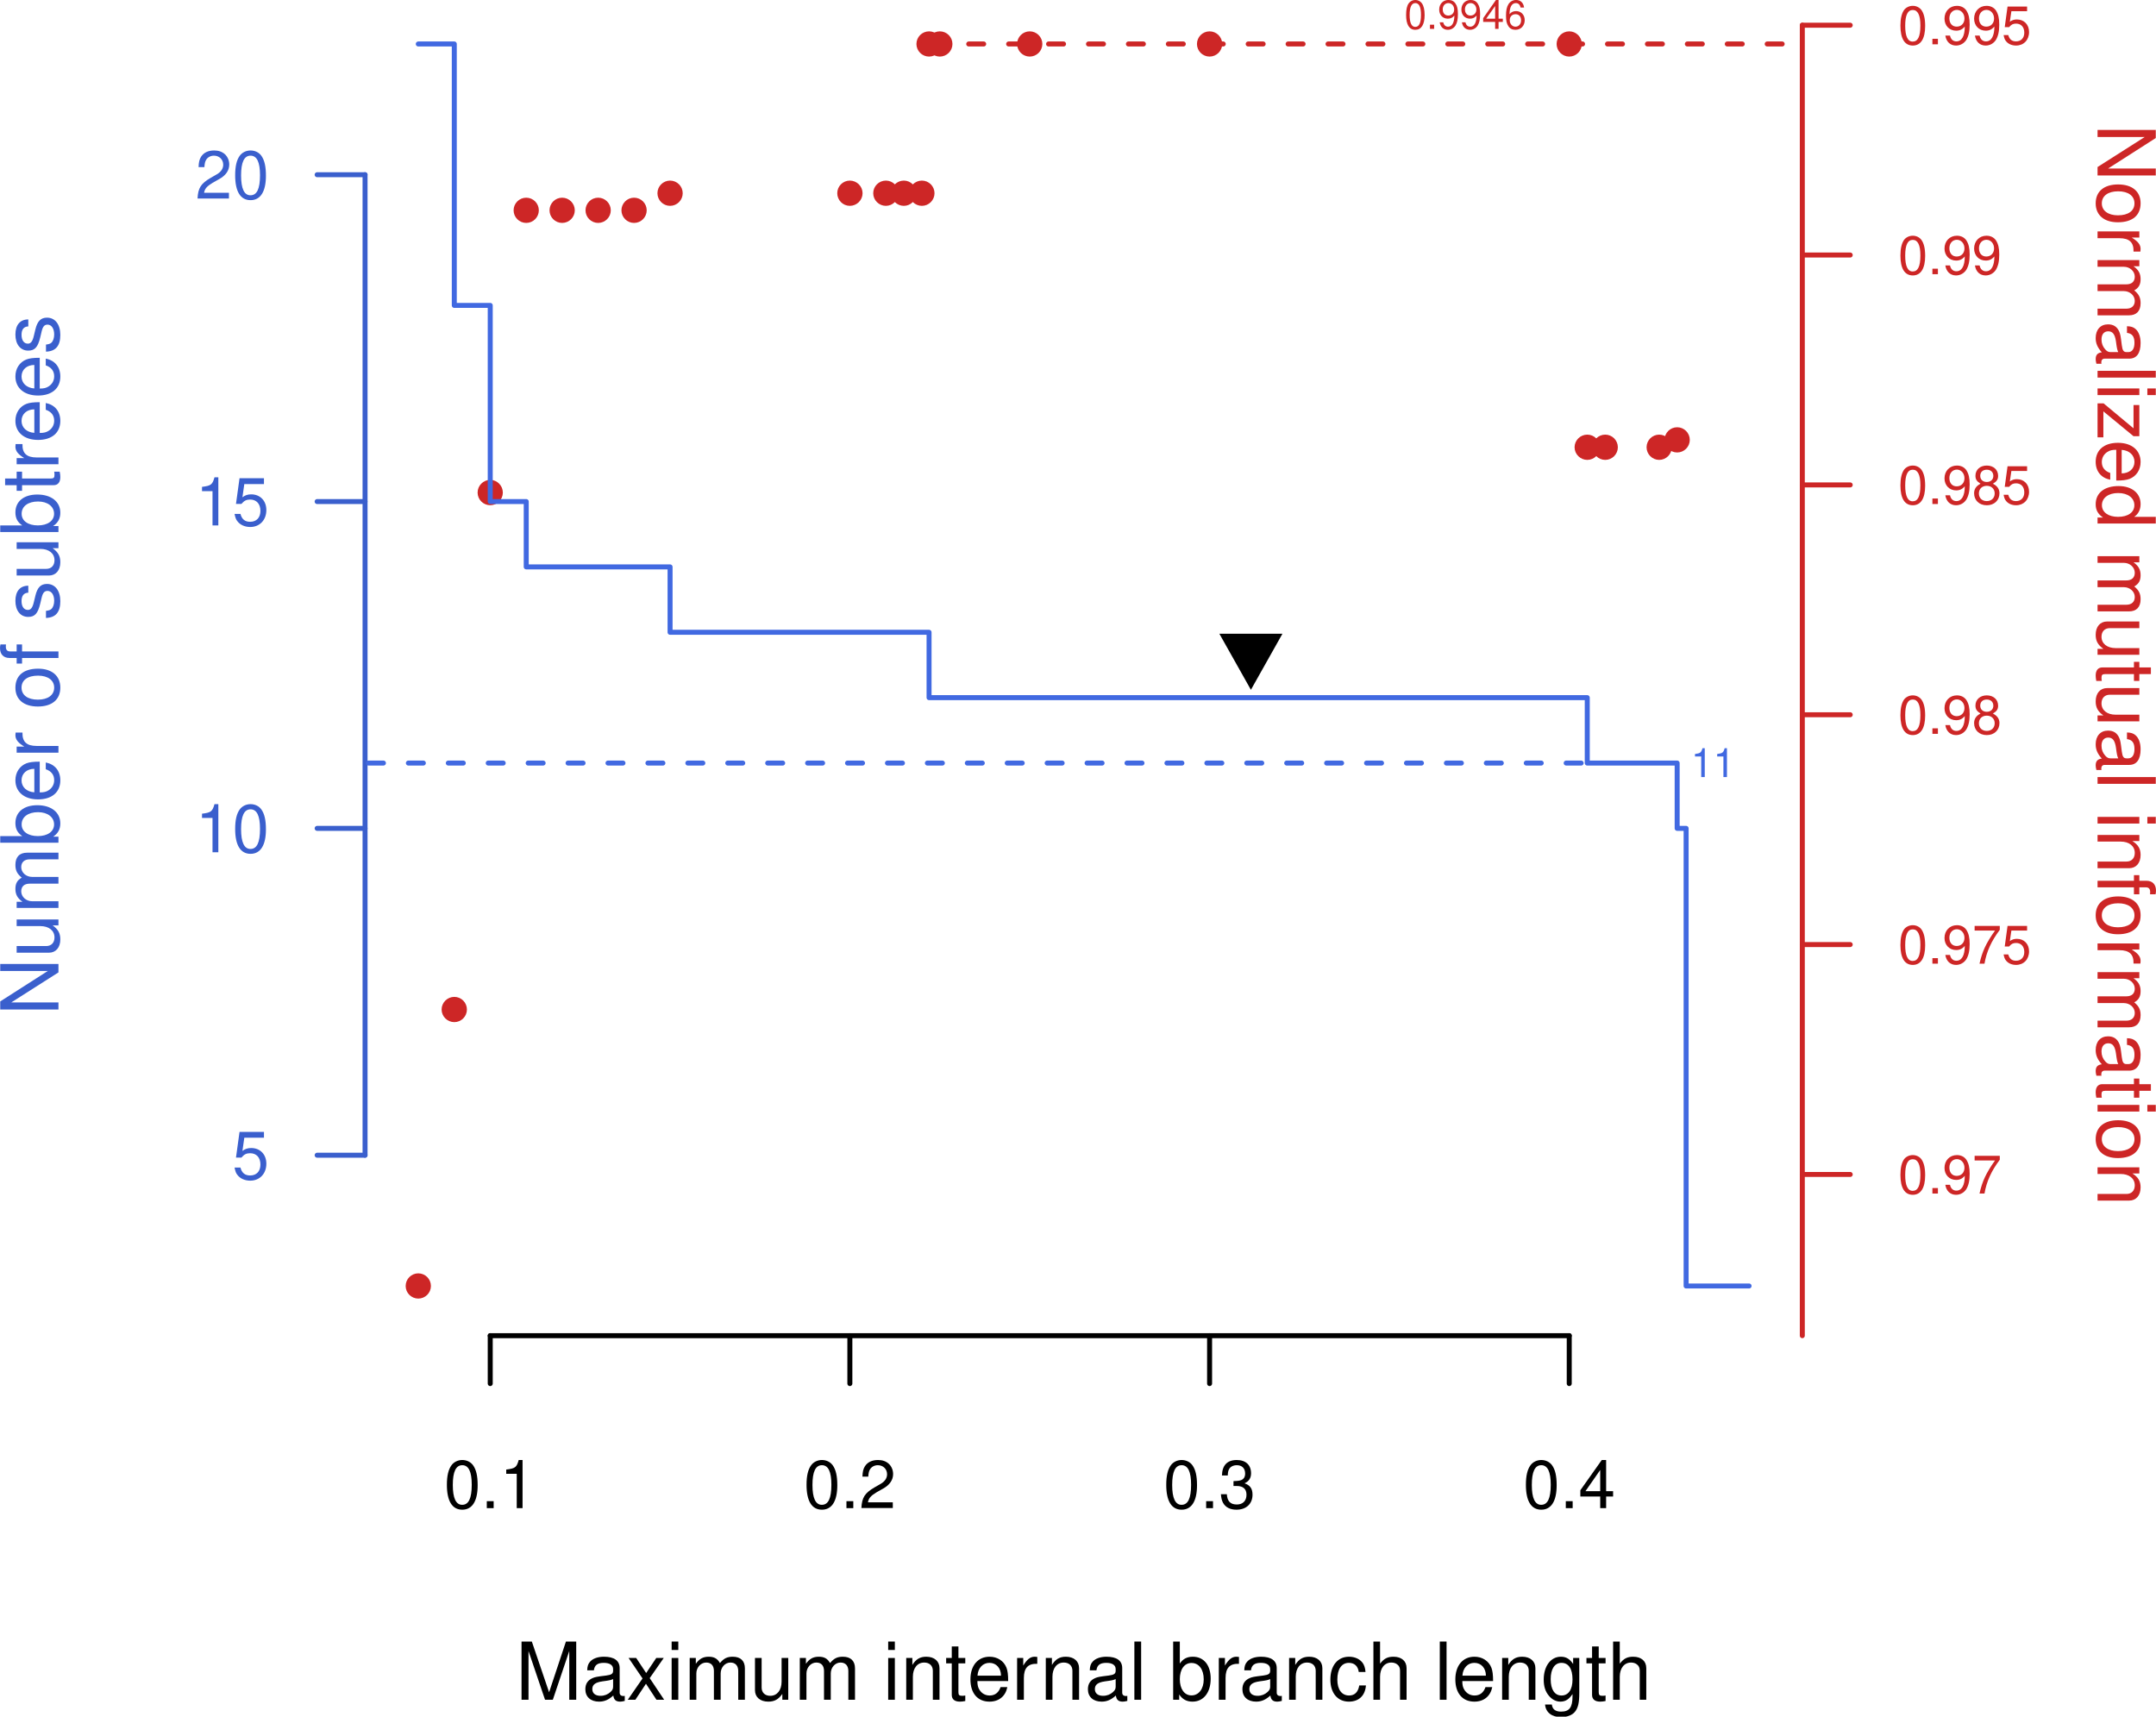 <?xml version="1.0" encoding="UTF-8" standalone="no"?>
<svg
   width="324.018"
   height="258.074"
   viewBox="0 0 324.018 258.074"
   version="1.1"
   id="svg224"
   sodipodi:docname="chainsaw-na.svg"
   inkscape:version="1.3.2 (091e20e, 2023-11-25)"
   xmlns:inkscape="http://www.inkscape.org/namespaces/inkscape"
   xmlns:sodipodi="http://sodipodi.sourceforge.net/DTD/sodipodi-0.dtd"
   xmlns:xlink="http://www.w3.org/1999/xlink"
   xmlns="http://www.w3.org/2000/svg"
   xmlns:svg="http://www.w3.org/2000/svg">
  <sodipodi:namedview
     id="namedview224"
     pagecolor="#ffffff"
     bordercolor="#666666"
     borderopacity="1.0"
     inkscape:showpageshadow="2"
     inkscape:pageopacity="0.0"
     inkscape:pagecheckerboard="0"
     inkscape:deskcolor="#d1d1d1"
     inkscape:zoom="2.3393764"
     inkscape:cx="162.22272"
     inkscape:cy="128.8805"
     inkscape:window-width="1592"
     inkscape:window-height="1024"
     inkscape:window-x="0"
     inkscape:window-y="25"
     inkscape:window-maximized="0"
     inkscape:current-layer="svg224" />
  <defs
     id="defs61">
    <g
       id="g58">
      <g
         id="glyph-0-0">
        <path
           d="M 2.75 -7.234 C 2.094 -7.234 1.484 -6.938 1.125 -6.438 C 0.656 -5.797 0.438 -4.844 0.438 -3.5 C 0.438 -1.062 1.234 0.234 2.75 0.234 C 4.25 0.234 5.062 -1.062 5.062 -3.438 C 5.062 -4.844 4.844 -5.781 4.375 -6.438 C 4.016 -6.938 3.422 -7.234 2.75 -7.234 Z M 2.75 -6.453 C 3.703 -6.453 4.172 -5.484 4.172 -3.516 C 4.172 -1.453 3.703 -0.5 2.734 -0.5 C 1.797 -0.5 1.328 -1.5 1.328 -3.484 C 1.328 -5.484 1.797 -6.453 2.75 -6.453 Z M 2.75 -6.453 "
           id="path1" />
      </g>
      <g
         id="glyph-0-1">
        <path
           d="M 1.906 -1.047 L 0.875 -1.047 L 0.875 0 L 1.906 0 Z M 1.906 -1.047 "
           id="path2" />
      </g>
      <g
         id="glyph-0-2">
        <path
           d="M 2.594 -5.156 L 2.594 0 L 3.469 0 L 3.469 -7.234 L 2.891 -7.234 C 2.578 -6.125 2.375 -5.969 1.016 -5.797 L 1.016 -5.156 Z M 2.594 -5.156 "
           id="path3" />
      </g>
      <g
         id="glyph-0-3">
        <path
           d="M 5.062 -0.875 L 1.328 -0.875 C 1.422 -1.469 1.734 -1.844 2.609 -2.375 L 3.609 -2.938 C 4.594 -3.484 5.109 -4.234 5.109 -5.125 C 5.109 -5.719 4.875 -6.281 4.453 -6.672 C 4.031 -7.047 3.516 -7.234 2.844 -7.234 C 1.938 -7.234 1.266 -6.906 0.875 -6.297 C 0.625 -5.906 0.516 -5.453 0.5 -4.734 L 1.375 -4.734 C 1.406 -5.219 1.469 -5.516 1.594 -5.75 C 1.812 -6.188 2.281 -6.453 2.812 -6.453 C 3.609 -6.453 4.203 -5.875 4.203 -5.094 C 4.203 -4.516 3.875 -4.016 3.25 -3.656 L 2.328 -3.125 C 0.844 -2.266 0.422 -1.594 0.344 -0.016 L 5.062 -0.016 Z M 5.062 -0.875 "
           id="path4" />
      </g>
      <g
         id="glyph-0-4">
        <path
           d="M 2.203 -3.328 L 2.688 -3.328 C 3.656 -3.328 4.156 -2.875 4.156 -2.016 C 4.156 -1.094 3.609 -0.547 2.703 -0.547 C 1.734 -0.547 1.266 -1.047 1.203 -2.094 L 0.312 -2.094 C 0.359 -1.516 0.453 -1.141 0.625 -0.812 C 1 -0.125 1.688 0.234 2.656 0.234 C 4.125 0.234 5.062 -0.656 5.062 -2.016 C 5.062 -2.938 4.703 -3.438 3.859 -3.734 C 4.516 -4.016 4.844 -4.516 4.844 -5.234 C 4.844 -6.484 4.047 -7.234 2.688 -7.234 C 1.266 -7.234 0.5 -6.438 0.469 -4.906 L 1.344 -4.906 C 1.359 -5.344 1.406 -5.594 1.516 -5.812 C 1.703 -6.219 2.156 -6.453 2.703 -6.453 C 3.484 -6.453 3.953 -5.984 3.953 -5.203 C 3.953 -4.703 3.766 -4.391 3.375 -4.219 C 3.141 -4.125 2.812 -4.078 2.203 -4.062 Z M 2.203 -3.328 "
           id="path5" />
      </g>
      <g
         id="glyph-0-5">
        <path
           d="M 3.266 -1.75 L 3.266 0 L 4.156 0 L 4.156 -1.75 L 5.203 -1.75 L 5.203 -2.547 L 4.156 -2.547 L 4.156 -7.234 L 3.5 -7.234 L 0.281 -2.688 L 0.281 -1.75 Z M 3.266 -2.547 L 1.047 -2.547 L 3.266 -5.734 Z M 3.266 -2.547 "
           id="path6" />
      </g>
      <g
         id="glyph-0-6">
        <path
           d="M 4.766 -7.094 L 1.094 -7.094 L 0.562 -3.234 L 1.375 -3.234 C 1.797 -3.719 2.125 -3.891 2.688 -3.891 C 3.641 -3.891 4.234 -3.234 4.234 -2.188 C 4.234 -1.172 3.641 -0.547 2.688 -0.547 C 1.906 -0.547 1.438 -0.938 1.234 -1.734 L 0.344 -1.734 C 0.469 -1.156 0.562 -0.875 0.781 -0.625 C 1.188 -0.078 1.906 0.234 2.703 0.234 C 4.125 0.234 5.125 -0.812 5.125 -2.312 C 5.125 -3.703 4.203 -4.672 2.844 -4.672 C 2.344 -4.672 1.938 -4.547 1.531 -4.234 L 1.812 -6.219 L 4.766 -6.219 Z M 4.766 -7.094 "
           id="path7" />
      </g>
      <g
         id="glyph-1-0">
        <path
           d="M 5.609 0 L 8.078 -7.328 L 8.078 0 L 9.125 0 L 9.125 -8.75 L 7.578 -8.75 L 5.047 -1.125 L 2.453 -8.75 L 0.906 -8.75 L 0.906 0 L 1.953 0 L 1.953 -7.328 L 4.438 0 Z M 5.609 0 "
           id="path8" />
      </g>
      <g
         id="glyph-1-1">
        <path
           d="M 6.422 -0.594 C 6.312 -0.562 6.266 -0.562 6.203 -0.562 C 5.859 -0.562 5.656 -0.75 5.656 -1.062 L 5.656 -4.75 C 5.656 -5.875 4.844 -6.469 3.297 -6.469 C 2.375 -6.469 1.641 -6.203 1.219 -5.734 C 0.922 -5.406 0.797 -5.047 0.781 -4.422 L 1.781 -4.422 C 1.875 -5.203 2.328 -5.547 3.266 -5.547 C 4.172 -5.547 4.672 -5.203 4.672 -4.609 L 4.672 -4.344 C 4.656 -3.906 4.438 -3.75 3.625 -3.641 C 2.203 -3.469 1.984 -3.422 1.609 -3.266 C 0.875 -2.953 0.5 -2.406 0.5 -1.578 C 0.5 -0.438 1.297 0.281 2.562 0.281 C 3.359 0.281 4 0 4.703 -0.641 C 4.781 0 5.094 0.281 5.734 0.281 C 5.953 0.281 6.078 0.25 6.422 0.172 Z M 4.672 -1.984 C 4.672 -1.641 4.578 -1.438 4.266 -1.156 C 3.859 -0.797 3.375 -0.594 2.781 -0.594 C 2 -0.594 1.547 -0.969 1.547 -1.609 C 1.547 -2.266 1.984 -2.609 3.062 -2.766 C 4.125 -2.906 4.328 -2.953 4.672 -3.109 Z M 4.672 -1.984 "
           id="path9" />
      </g>
      <g
         id="glyph-1-2">
        <path
           d="M 3.5 -3.25 L 5.609 -6.281 L 4.484 -6.281 L 2.969 -4.016 L 1.469 -6.281 L 0.328 -6.281 L 2.422 -3.203 L 0.203 0 L 1.344 0 L 2.938 -2.406 L 4.516 0 L 5.672 0 Z M 3.5 -3.25 "
           id="path10" />
      </g>
      <g
         id="glyph-1-3">
        <path
           d="M 1.797 -6.281 L 0.797 -6.281 L 0.797 0 L 1.797 0 Z M 1.797 -8.75 L 0.797 -8.75 L 0.797 -7.484 L 1.797 -7.484 Z M 1.797 -8.75 "
           id="path11" />
      </g>
      <g
         id="glyph-1-4">
        <path
           d="M 0.844 -6.281 L 0.844 0 L 1.844 0 L 1.844 -3.953 C 1.844 -4.859 2.516 -5.594 3.328 -5.594 C 4.062 -5.594 4.484 -5.141 4.484 -4.328 L 4.484 0 L 5.5 0 L 5.5 -3.953 C 5.5 -4.859 6.156 -5.594 6.969 -5.594 C 7.703 -5.594 8.141 -5.125 8.141 -4.328 L 8.141 0 L 9.141 0 L 9.141 -4.719 C 9.141 -5.844 8.5 -6.469 7.312 -6.469 C 6.484 -6.469 5.969 -6.219 5.391 -5.516 C 5.016 -6.188 4.516 -6.469 3.703 -6.469 C 2.859 -6.469 2.297 -6.156 1.766 -5.406 L 1.766 -6.281 Z M 0.844 -6.281 "
           id="path12" />
      </g>
      <g
         id="glyph-1-5">
        <path
           d="M 5.781 0 L 5.781 -6.281 L 4.781 -6.281 L 4.781 -2.719 C 4.781 -1.438 4.109 -0.594 3.078 -0.594 C 2.281 -0.594 1.781 -1.078 1.781 -1.844 L 1.781 -6.281 L 0.781 -6.281 L 0.781 -1.438 C 0.781 -0.391 1.562 0.281 2.781 0.281 C 3.703 0.281 4.297 -0.047 4.891 -0.875 L 4.891 0 Z M 5.781 0 "
           id="path13" />
      </g>
      <g
         id="glyph-1-6" />
      <g
         id="glyph-1-7">
        <path
           d="M 0.844 -6.281 L 0.844 0 L 1.844 0 L 1.844 -3.469 C 1.844 -4.75 2.516 -5.594 3.547 -5.594 C 4.344 -5.594 4.844 -5.109 4.844 -4.359 L 4.844 0 L 5.844 0 L 5.844 -4.75 C 5.844 -5.797 5.062 -6.469 3.859 -6.469 C 2.922 -6.469 2.312 -6.109 1.766 -5.234 L 1.766 -6.281 Z M 0.844 -6.281 "
           id="path14" />
      </g>
      <g
         id="glyph-1-8">
        <path
           d="M 3.047 -6.281 L 2.016 -6.281 L 2.016 -8.016 L 1.016 -8.016 L 1.016 -6.281 L 0.172 -6.281 L 0.172 -5.469 L 1.016 -5.469 L 1.016 -0.719 C 1.016 -0.078 1.453 0.281 2.234 0.281 C 2.5 0.281 2.719 0.25 3.047 0.188 L 3.047 -0.641 C 2.906 -0.609 2.766 -0.594 2.562 -0.594 C 2.141 -0.594 2.016 -0.719 2.016 -1.156 L 2.016 -5.469 L 3.047 -5.469 Z M 3.047 -6.281 "
           id="path15" />
      </g>
      <g
         id="glyph-1-9">
        <path
           d="M 6.156 -2.812 C 6.156 -3.766 6.078 -4.344 5.906 -4.812 C 5.5 -5.844 4.531 -6.469 3.359 -6.469 C 1.609 -6.469 0.484 -5.141 0.484 -3.062 C 0.484 -0.984 1.562 0.281 3.344 0.281 C 4.781 0.281 5.766 -0.547 6.031 -1.906 L 5.016 -1.906 C 4.734 -1.078 4.172 -0.641 3.375 -0.641 C 2.734 -0.641 2.203 -0.938 1.859 -1.469 C 1.625 -1.828 1.531 -2.188 1.531 -2.812 Z M 1.547 -3.625 C 1.625 -4.781 2.344 -5.547 3.344 -5.547 C 4.375 -5.547 5.078 -4.75 5.078 -3.625 Z M 1.547 -3.625 "
           id="path16" />
      </g>
      <g
         id="glyph-1-10">
        <path
           d="M 0.828 -6.281 L 0.828 0 L 1.844 0 L 1.844 -3.266 C 1.844 -4.781 2.469 -5.453 3.859 -5.406 L 3.859 -6.438 C 3.688 -6.453 3.594 -6.469 3.469 -6.469 C 2.812 -6.469 2.328 -6.078 1.75 -5.141 L 1.75 -6.281 Z M 0.828 -6.281 "
           id="path17" />
      </g>
      <g
         id="glyph-1-11">
        <path
           d="M 1.828 -8.75 L 0.812 -8.75 L 0.812 0 L 1.828 0 Z M 1.828 -8.75 "
           id="path18" />
      </g>
      <g
         id="glyph-1-12">
        <path
           d="M 0.641 -8.75 L 0.641 0 L 1.547 0 L 1.547 -0.797 C 2.031 -0.078 2.656 0.281 3.547 0.281 C 5.203 0.281 6.281 -1.078 6.281 -3.172 C 6.281 -5.203 5.25 -6.469 3.594 -6.469 C 2.719 -6.469 2.109 -6.141 1.641 -5.438 L 1.641 -8.75 Z M 3.391 -5.531 C 4.516 -5.531 5.234 -4.562 5.234 -3.062 C 5.234 -1.625 4.484 -0.656 3.391 -0.656 C 2.328 -0.656 1.641 -1.625 1.641 -3.094 C 1.641 -4.578 2.328 -5.531 3.391 -5.531 Z M 3.391 -5.531 "
           id="path19" />
      </g>
      <g
         id="glyph-1-13">
        <path
           d="M 5.656 -4.172 C 5.609 -4.781 5.469 -5.188 5.234 -5.531 C 4.797 -6.125 4.047 -6.469 3.172 -6.469 C 1.469 -6.469 0.375 -5.125 0.375 -3.031 C 0.375 -1.016 1.453 0.281 3.156 0.281 C 4.656 0.281 5.609 -0.625 5.719 -2.156 L 4.719 -2.156 C 4.547 -1.156 4.031 -0.641 3.188 -0.641 C 2.078 -0.641 1.422 -1.547 1.422 -3.031 C 1.422 -4.609 2.062 -5.547 3.156 -5.547 C 4 -5.547 4.531 -5.047 4.641 -4.172 Z M 5.656 -4.172 "
           id="path20" />
      </g>
      <g
         id="glyph-1-14">
        <path
           d="M 0.844 -8.75 L 0.844 0 L 1.844 0 L 1.844 -3.469 C 1.844 -4.75 2.516 -5.594 3.547 -5.594 C 3.875 -5.594 4.188 -5.5 4.422 -5.312 C 4.719 -5.094 4.844 -4.797 4.844 -4.359 L 4.844 0 L 5.828 0 L 5.828 -4.75 C 5.828 -5.812 5.078 -6.469 3.859 -6.469 C 2.969 -6.469 2.422 -6.188 1.844 -5.422 L 1.844 -8.75 Z M 0.844 -8.75 "
           id="path21" />
      </g>
      <g
         id="glyph-1-15">
        <path
           d="M 4.844 -6.281 L 4.844 -5.375 C 4.344 -6.125 3.797 -6.469 3 -6.469 C 1.469 -6.469 0.422 -5.047 0.422 -3.031 C 0.422 -1.984 0.672 -1.219 1.219 -0.578 C 1.688 -0.031 2.281 0.281 2.922 0.281 C 3.688 0.281 4.219 -0.062 4.75 -0.859 L 4.75 -0.531 C 4.75 1.156 4.281 1.781 3.031 1.781 C 2.188 1.781 1.734 1.438 1.641 0.719 L 0.625 0.719 C 0.719 1.891 1.641 2.609 3.016 2.609 C 3.938 2.609 4.703 2.312 5.109 1.812 C 5.594 1.219 5.766 0.438 5.766 -1.031 L 5.766 -6.281 Z M 3.094 -5.547 C 4.156 -5.547 4.75 -4.656 4.75 -3.062 C 4.75 -1.531 4.141 -0.641 3.094 -0.641 C 2.062 -0.641 1.469 -1.547 1.469 -3.094 C 1.469 -4.625 2.062 -5.547 3.094 -5.547 Z M 3.094 -5.547 "
           id="path22" />
      </g>
      <g
         id="glyph-2-0">
        <path
           d="M -8.75 -7.75 L -8.75 -6.703 L -1.594 -6.703 L -8.75 -2.125 L -8.75 -0.906 L 0 -0.906 L 0 -1.969 L -7.094 -1.969 L 0 -6.484 L 0 -7.75 Z M -8.75 -7.75 "
           id="path23" />
      </g>
      <g
         id="glyph-2-1">
        <path
           d="M 0 -5.781 L -6.281 -5.781 L -6.281 -4.781 L -2.719 -4.781 C -1.438 -4.781 -0.594 -4.109 -0.594 -3.078 C -0.594 -2.281 -1.078 -1.781 -1.844 -1.781 L -6.281 -1.781 L -6.281 -0.781 L -1.438 -0.781 C -0.391 -0.781 0.281 -1.562 0.281 -2.781 C 0.281 -3.703 -0.047 -4.297 -0.875 -4.891 L 0 -4.891 Z M 0 -5.781 "
           id="path24" />
      </g>
      <g
         id="glyph-2-2">
        <path
           d="M -6.281 -0.844 L 0 -0.844 L 0 -1.844 L -3.953 -1.844 C -4.859 -1.844 -5.594 -2.516 -5.594 -3.328 C -5.594 -4.062 -5.141 -4.484 -4.328 -4.484 L 0 -4.484 L 0 -5.5 L -3.953 -5.5 C -4.859 -5.5 -5.594 -6.156 -5.594 -6.969 C -5.594 -7.703 -5.125 -8.141 -4.328 -8.141 L 0 -8.141 L 0 -9.141 L -4.719 -9.141 C -5.844 -9.141 -6.469 -8.5 -6.469 -7.312 C -6.469 -6.484 -6.219 -5.969 -5.516 -5.391 C -6.188 -5.016 -6.469 -4.516 -6.469 -3.703 C -6.469 -2.859 -6.156 -2.297 -5.406 -1.766 L -6.281 -1.766 Z M -6.281 -0.844 "
           id="path25" />
      </g>
      <g
         id="glyph-2-3">
        <path
           d="M -8.75 -0.641 L 0 -0.641 L 0 -1.547 L -0.797 -1.547 C -0.078 -2.031 0.281 -2.656 0.281 -3.547 C 0.281 -5.203 -1.078 -6.281 -3.172 -6.281 C -5.203 -6.281 -6.469 -5.25 -6.469 -3.594 C -6.469 -2.719 -6.141 -2.109 -5.438 -1.641 L -8.75 -1.641 Z M -5.531 -3.391 C -5.531 -4.516 -4.562 -5.234 -3.062 -5.234 C -1.625 -5.234 -0.656 -4.484 -0.656 -3.391 C -0.656 -2.328 -1.625 -1.641 -3.094 -1.641 C -4.578 -1.641 -5.531 -2.328 -5.531 -3.391 Z M -5.531 -3.391 "
           id="path26" />
      </g>
      <g
         id="glyph-2-4">
        <path
           d="M -2.812 -6.156 C -3.766 -6.156 -4.344 -6.078 -4.812 -5.906 C -5.844 -5.5 -6.469 -4.531 -6.469 -3.359 C -6.469 -1.609 -5.141 -0.484 -3.062 -0.484 C -0.984 -0.484 0.281 -1.562 0.281 -3.344 C 0.281 -4.781 -0.547 -5.766 -1.906 -6.031 L -1.906 -5.016 C -1.078 -4.734 -0.641 -4.172 -0.641 -3.375 C -0.641 -2.734 -0.938 -2.203 -1.469 -1.859 C -1.828 -1.625 -2.188 -1.531 -2.812 -1.531 Z M -3.625 -1.547 C -4.781 -1.625 -5.547 -2.344 -5.547 -3.344 C -5.547 -4.375 -4.75 -5.078 -3.625 -5.078 Z M -3.625 -1.547 "
           id="path27" />
      </g>
      <g
         id="glyph-2-5">
        <path
           d="M -6.281 -0.828 L 0 -0.828 L 0 -1.844 L -3.266 -1.844 C -4.781 -1.844 -5.453 -2.469 -5.406 -3.859 L -6.438 -3.859 C -6.453 -3.688 -6.469 -3.594 -6.469 -3.469 C -6.469 -2.812 -6.078 -2.328 -5.141 -1.75 L -6.281 -1.75 Z M -6.281 -0.828 "
           id="path28" />
      </g>
      <g
         id="glyph-2-6" />
      <g
         id="glyph-2-7">
        <path
           d="M -6.469 -3.266 C -6.469 -1.484 -5.203 -0.438 -3.094 -0.438 C -0.969 -0.438 0.281 -1.484 0.281 -3.281 C 0.281 -5.047 -0.984 -6.125 -3.047 -6.125 C -5.234 -6.125 -6.469 -5.094 -6.469 -3.266 Z M -5.547 -3.281 C -5.547 -4.406 -4.625 -5.078 -3.062 -5.078 C -1.578 -5.078 -0.641 -4.375 -0.641 -3.281 C -0.641 -2.156 -1.578 -1.469 -3.094 -1.469 C -4.625 -1.469 -5.547 -2.156 -5.547 -3.281 Z M -5.547 -3.281 "
           id="path29" />
      </g>
      <g
         id="glyph-2-8">
        <path
           d="M -6.281 -3.094 L -6.281 -2.047 L -7.266 -2.047 C -7.688 -2.047 -7.906 -2.281 -7.906 -2.75 C -7.906 -2.828 -7.906 -2.875 -7.891 -3.094 L -8.719 -3.094 C -8.766 -2.875 -8.781 -2.734 -8.781 -2.531 C -8.781 -1.609 -8.25 -1.062 -7.359 -1.062 L -6.281 -1.062 L -6.281 -0.219 L -5.469 -0.219 L -5.469 -1.062 L 0 -1.062 L 0 -2.047 L -5.469 -2.047 L -5.469 -3.094 Z M -6.281 -3.094 "
           id="path30" />
      </g>
      <g
         id="glyph-2-9">
        <path
           d="M -4.531 -5.25 C -5.766 -5.25 -6.469 -4.422 -6.469 -2.969 C -6.469 -1.516 -5.719 -0.562 -4.547 -0.562 C -3.562 -0.562 -3.094 -1.062 -2.734 -2.562 L -2.516 -3.484 C -2.344 -4.188 -2.094 -4.469 -1.641 -4.469 C -1.047 -4.469 -0.641 -3.875 -0.641 -3 C -0.641 -2.453 -0.797 -2 -1.062 -1.75 C -1.25 -1.594 -1.422 -1.531 -1.875 -1.469 L -1.875 -0.406 C -0.422 -0.453 0.281 -1.266 0.281 -2.922 C 0.281 -4.5 -0.5 -5.516 -1.719 -5.516 C -2.656 -5.516 -3.172 -4.984 -3.469 -3.734 L -3.703 -2.766 C -3.891 -1.953 -4.156 -1.609 -4.594 -1.609 C -5.188 -1.609 -5.547 -2.125 -5.547 -2.938 C -5.547 -3.75 -5.203 -4.172 -4.531 -4.203 Z M -4.531 -5.25 "
           id="path31" />
      </g>
      <g
         id="glyph-2-10">
        <path
           d="M -6.281 -3.047 L -6.281 -2.016 L -8.016 -2.016 L -8.016 -1.016 L -6.281 -1.016 L -6.281 -0.172 L -5.469 -0.172 L -5.469 -1.016 L -0.719 -1.016 C -0.078 -1.016 0.281 -1.453 0.281 -2.234 C 0.281 -2.5 0.25 -2.719 0.188 -3.047 L -0.641 -3.047 C -0.609 -2.906 -0.594 -2.766 -0.594 -2.562 C -0.594 -2.141 -0.719 -2.016 -1.156 -2.016 L -5.469 -2.016 L -5.469 -3.047 Z M -6.281 -3.047 "
           id="path32" />
      </g>
      <g
         id="glyph-3-0">
        <path
           d="M 1.656 -4.344 C 1.25 -4.344 0.891 -4.156 0.672 -3.859 C 0.391 -3.484 0.266 -2.906 0.266 -2.094 C 0.266 -0.641 0.734 0.141 1.656 0.141 C 2.547 0.141 3.047 -0.641 3.047 -2.062 C 3.047 -2.906 2.906 -3.469 2.625 -3.859 C 2.406 -4.156 2.047 -4.344 1.656 -4.344 Z M 1.656 -3.875 C 2.219 -3.875 2.5 -3.281 2.5 -2.109 C 2.5 -0.875 2.219 -0.297 1.641 -0.297 C 1.078 -0.297 0.797 -0.906 0.797 -2.094 C 0.797 -3.281 1.078 -3.875 1.656 -3.875 Z M 1.656 -3.875 "
           id="path33" />
      </g>
      <g
         id="glyph-3-1">
        <path
           d="M 1.141 -0.625 L 0.516 -0.625 L 0.516 0 L 1.141 0 Z M 1.141 -0.625 "
           id="path34" />
      </g>
      <g
         id="glyph-3-2">
        <path
           d="M 0.312 -0.984 C 0.422 -0.281 0.875 0.141 1.531 0.141 C 2 0.141 2.422 -0.094 2.672 -0.484 C 2.938 -0.906 3.047 -1.438 3.047 -2.219 C 3.047 -2.953 2.953 -3.406 2.688 -3.797 C 2.453 -4.156 2.094 -4.344 1.625 -4.344 C 0.812 -4.344 0.234 -3.734 0.234 -2.891 C 0.234 -2.094 0.766 -1.531 1.531 -1.531 C 1.938 -1.531 2.234 -1.672 2.516 -2 C 2.5 -0.922 2.172 -0.328 1.562 -0.328 C 1.188 -0.328 0.938 -0.562 0.844 -0.984 Z M 1.609 -3.875 C 2.109 -3.875 2.484 -3.469 2.484 -2.906 C 2.484 -2.375 2.125 -2 1.594 -2 C 1.094 -2 0.766 -2.359 0.766 -2.938 C 0.766 -3.484 1.125 -3.875 1.609 -3.875 Z M 1.609 -3.875 "
           id="path35" />
      </g>
      <g
         id="glyph-3-3">
        <path
           d="M 1.969 -1.047 L 1.969 0 L 2.484 0 L 2.484 -1.047 L 3.125 -1.047 L 3.125 -1.531 L 2.484 -1.531 L 2.484 -4.344 L 2.094 -4.344 L 0.172 -1.609 L 0.172 -1.047 Z M 1.969 -1.531 L 0.625 -1.531 L 1.969 -3.438 Z M 1.969 -1.531 "
           id="path36" />
      </g>
      <g
         id="glyph-3-4">
        <path
           d="M 2.984 -3.203 C 2.891 -3.922 2.438 -4.344 1.781 -4.344 C 1.312 -4.344 0.891 -4.109 0.641 -3.719 C 0.375 -3.297 0.266 -2.766 0.266 -1.984 C 0.266 -1.25 0.359 -0.781 0.625 -0.406 C 0.844 -0.047 1.219 0.141 1.688 0.141 C 2.5 0.141 3.078 -0.469 3.078 -1.312 C 3.078 -2.109 2.531 -2.672 1.781 -2.672 C 1.359 -2.672 1.031 -2.516 0.797 -2.203 C 0.797 -3.281 1.141 -3.875 1.75 -3.875 C 2.125 -3.875 2.375 -3.625 2.453 -3.203 Z M 1.703 -2.203 C 2.219 -2.203 2.531 -1.844 2.531 -1.266 C 2.531 -0.719 2.172 -0.328 1.688 -0.328 C 1.203 -0.328 0.828 -0.75 0.828 -1.297 C 0.828 -1.844 1.188 -2.203 1.703 -2.203 Z M 1.703 -2.203 "
           id="path37" />
      </g>
      <g
         id="glyph-3-5">
        <path
           d="M 1.547 -3.094 L 1.547 0 L 2.078 0 L 2.078 -4.344 L 1.734 -4.344 C 1.547 -3.672 1.422 -3.578 0.609 -3.469 L 0.609 -3.094 Z M 1.547 -3.094 "
           id="path38" />
      </g>
      <g
         id="glyph-4-0">
        <path
           d="M 2.203 -5.781 C 1.672 -5.781 1.188 -5.547 0.891 -5.156 C 0.531 -4.641 0.344 -3.875 0.344 -2.797 C 0.344 -0.844 0.984 0.188 2.203 0.188 C 3.406 0.188 4.062 -0.844 4.062 -2.75 C 4.062 -3.875 3.875 -4.625 3.5 -5.156 C 3.203 -5.547 2.734 -5.781 2.203 -5.781 Z M 2.203 -5.156 C 2.953 -5.156 3.344 -4.391 3.344 -2.812 C 3.344 -1.172 2.969 -0.406 2.188 -0.406 C 1.438 -0.406 1.062 -1.203 1.062 -2.797 C 1.062 -4.391 1.438 -5.156 2.203 -5.156 Z M 2.203 -5.156 "
           id="path39" />
      </g>
      <g
         id="glyph-4-1">
        <path
           d="M 1.531 -0.828 L 0.703 -0.828 L 0.703 0 L 1.531 0 Z M 1.531 -0.828 "
           id="path40" />
      </g>
      <g
         id="glyph-4-2">
        <path
           d="M 0.422 -1.312 C 0.562 -0.375 1.172 0.188 2.031 0.188 C 2.656 0.188 3.219 -0.125 3.562 -0.641 C 3.906 -1.203 4.078 -1.906 4.078 -2.953 C 4.078 -3.938 3.922 -4.547 3.594 -5.062 C 3.281 -5.531 2.781 -5.781 2.156 -5.781 C 1.078 -5.781 0.297 -4.969 0.297 -3.859 C 0.297 -2.797 1.031 -2.047 2.047 -2.047 C 2.578 -2.047 2.984 -2.234 3.344 -2.672 C 3.344 -1.234 2.891 -0.438 2.078 -0.438 C 1.578 -0.438 1.234 -0.766 1.125 -1.312 Z M 2.156 -5.172 C 2.812 -5.172 3.297 -4.609 3.297 -3.875 C 3.297 -3.156 2.828 -2.656 2.125 -2.656 C 1.453 -2.656 1.031 -3.141 1.031 -3.906 C 1.031 -4.641 1.5 -5.172 2.156 -5.172 Z M 2.156 -5.172 "
           id="path41" />
      </g>
      <g
         id="glyph-4-3">
        <path
           d="M 4.156 -5.672 L 0.375 -5.672 L 0.375 -4.969 L 3.438 -4.969 C 2.078 -3.047 1.531 -1.859 1.109 0 L 1.859 0 C 2.172 -1.812 2.875 -3.375 4.156 -5.078 Z M 4.156 -5.672 "
           id="path42" />
      </g>
      <g
         id="glyph-4-4">
        <path
           d="M 3.812 -5.672 L 0.875 -5.672 L 0.453 -2.578 L 1.109 -2.578 C 1.438 -2.969 1.703 -3.109 2.156 -3.109 C 2.906 -3.109 3.391 -2.594 3.391 -1.75 C 3.391 -0.938 2.906 -0.438 2.141 -0.438 C 1.531 -0.438 1.156 -0.75 0.984 -1.391 L 0.281 -1.391 C 0.375 -0.922 0.453 -0.703 0.625 -0.5 C 0.938 -0.062 1.516 0.188 2.156 0.188 C 3.297 0.188 4.109 -0.641 4.109 -1.844 C 4.109 -2.969 3.359 -3.734 2.266 -3.734 C 1.875 -3.734 1.547 -3.625 1.219 -3.391 L 1.453 -4.969 L 3.812 -4.969 Z M 3.812 -5.672 "
           id="path43" />
      </g>
      <g
         id="glyph-4-5">
        <path
           d="M 3.125 -3.047 C 3.719 -3.406 3.906 -3.703 3.906 -4.234 C 3.906 -5.156 3.203 -5.781 2.203 -5.781 C 1.203 -5.781 0.5 -5.156 0.5 -4.25 C 0.5 -3.703 0.688 -3.422 1.266 -3.047 C 0.609 -2.719 0.297 -2.25 0.297 -1.609 C 0.297 -0.547 1.078 0.188 2.203 0.188 C 3.312 0.188 4.109 -0.547 4.109 -1.609 C 4.109 -2.25 3.781 -2.719 3.125 -3.047 Z M 2.203 -5.156 C 2.797 -5.156 3.188 -4.797 3.188 -4.219 C 3.188 -3.688 2.797 -3.312 2.203 -3.312 C 1.594 -3.312 1.219 -3.688 1.219 -4.234 C 1.219 -4.797 1.594 -5.156 2.203 -5.156 Z M 2.203 -2.734 C 2.906 -2.734 3.391 -2.266 3.391 -1.594 C 3.391 -0.891 2.906 -0.438 2.188 -0.438 C 1.5 -0.438 1.016 -0.906 1.016 -1.578 C 1.016 -2.266 1.484 -2.734 2.203 -2.734 Z M 2.203 -2.734 "
           id="path44" />
      </g>
      <g
         id="glyph-5-0">
        <path
           d="M 8.75 7.75 L 8.75 6.703 L 1.594 6.703 L 8.75 2.125 L 8.75 0.906 L 0 0.906 L 0 1.969 L 7.094 1.969 L 0 6.484 L 0 7.75 Z M 8.75 7.75 "
           id="path45" />
      </g>
      <g
         id="glyph-5-1">
        <path
           d="M 6.469 3.266 C 6.469 1.484 5.203 0.438 3.094 0.438 C 0.969 0.438 -0.281 1.484 -0.281 3.281 C -0.281 5.047 0.984 6.125 3.047 6.125 C 5.234 6.125 6.469 5.094 6.469 3.266 Z M 5.547 3.281 C 5.547 4.406 4.625 5.078 3.062 5.078 C 1.578 5.078 0.641 4.375 0.641 3.281 C 0.641 2.156 1.578 1.469 3.094 1.469 C 4.625 1.469 5.547 2.156 5.547 3.281 Z M 5.547 3.281 "
           id="path46" />
      </g>
      <g
         id="glyph-5-2">
        <path
           d="M 6.281 0.828 L 0 0.828 L 0 1.844 L 3.266 1.844 C 4.781 1.844 5.453 2.469 5.406 3.859 L 6.438 3.859 C 6.453 3.688 6.469 3.594 6.469 3.469 C 6.469 2.812 6.078 2.328 5.141 1.75 L 6.281 1.75 Z M 6.281 0.828 "
           id="path47" />
      </g>
      <g
         id="glyph-5-3">
        <path
           d="M 6.281 0.844 L 0 0.844 L 0 1.844 L 3.953 1.844 C 4.859 1.844 5.594 2.516 5.594 3.328 C 5.594 4.062 5.141 4.484 4.328 4.484 L 0 4.484 L 0 5.5 L 3.953 5.5 C 4.859 5.5 5.594 6.156 5.594 6.969 C 5.594 7.703 5.125 8.141 4.328 8.141 L 0 8.141 L 0 9.141 L 4.719 9.141 C 5.844 9.141 6.469 8.5 6.469 7.312 C 6.469 6.484 6.219 5.969 5.516 5.391 C 6.188 5.016 6.469 4.516 6.469 3.703 C 6.469 2.859 6.156 2.297 5.406 1.766 L 6.281 1.766 Z M 6.281 0.844 "
           id="path48" />
      </g>
      <g
         id="glyph-5-4">
        <path
           d="M 0.594 6.422 C 0.562 6.312 0.562 6.266 0.562 6.203 C 0.562 5.859 0.75 5.656 1.062 5.656 L 4.75 5.656 C 5.875 5.656 6.469 4.844 6.469 3.297 C 6.469 2.375 6.203 1.641 5.734 1.219 C 5.406 0.922 5.047 0.797 4.422 0.781 L 4.422 1.781 C 5.203 1.875 5.547 2.328 5.547 3.266 C 5.547 4.172 5.203 4.672 4.609 4.672 L 4.344 4.672 C 3.906 4.656 3.75 4.438 3.641 3.625 C 3.469 2.203 3.422 1.984 3.266 1.609 C 2.953 0.875 2.406 0.5 1.578 0.5 C 0.438 0.5 -0.281 1.297 -0.281 2.562 C -0.281 3.359 0 4 0.641 4.703 C 0 4.781 -0.281 5.094 -0.281 5.734 C -0.281 5.953 -0.25 6.078 -0.172 6.422 Z M 1.984 4.672 C 1.641 4.672 1.438 4.578 1.156 4.266 C 0.797 3.859 0.594 3.375 0.594 2.781 C 0.594 2 0.969 1.547 1.609 1.547 C 2.266 1.547 2.609 1.984 2.766 3.062 C 2.906 4.125 2.953 4.328 3.109 4.672 Z M 1.984 4.672 "
           id="path49" />
      </g>
      <g
         id="glyph-5-5">
        <path
           d="M 8.75 1.828 L 8.75 0.812 L 0 0.812 L 0 1.828 Z M 8.75 1.828 "
           id="path50" />
      </g>
      <g
         id="glyph-5-6">
        <path
           d="M 6.281 1.797 L 6.281 0.797 L 0 0.797 L 0 1.797 Z M 8.75 1.797 L 8.75 0.797 L 7.484 0.797 L 7.484 1.797 Z M 8.75 1.797 "
           id="path51" />
      </g>
      <g
         id="glyph-5-7">
        <path
           d="M 6.281 5.312 L 6.281 0.625 L 5.406 0.625 L 5.406 4.125 L 0.906 0.375 L 0 0.375 L 0 5.484 L 0.875 5.484 L 0.875 1.578 L 5.406 5.312 Z M 6.281 5.312 "
           id="path52" />
      </g>
      <g
         id="glyph-5-8">
        <path
           d="M 2.812 6.156 C 3.766 6.156 4.344 6.078 4.812 5.906 C 5.844 5.5 6.469 4.531 6.469 3.359 C 6.469 1.609 5.141 0.484 3.062 0.484 C 0.984 0.484 -0.281 1.562 -0.281 3.344 C -0.281 4.781 0.547 5.766 1.906 6.031 L 1.906 5.016 C 1.078 4.734 0.641 4.172 0.641 3.375 C 0.641 2.734 0.938 2.203 1.469 1.859 C 1.828 1.625 2.188 1.531 2.812 1.531 Z M 3.625 1.547 C 4.781 1.625 5.547 2.344 5.547 3.344 C 5.547 4.375 4.75 5.078 3.625 5.078 Z M 3.625 1.547 "
           id="path53" />
      </g>
      <g
         id="glyph-5-9">
        <path
           d="M 8.75 5.938 L 8.75 4.938 L 5.5 4.938 C 6.125 4.531 6.469 3.859 6.469 3.016 C 6.469 1.375 5.156 0.312 3.156 0.312 C 1.031 0.312 -0.281 1.344 -0.281 3.047 C -0.281 3.906 0.047 4.516 0.828 5.047 L 0 5.047 L 0 5.938 Z M 5.531 3.188 C 5.531 4.266 4.578 4.938 3.078 4.938 C 1.625 4.938 0.656 4.25 0.656 3.188 C 0.656 2.094 1.625 1.359 3.094 1.359 C 4.562 1.359 5.531 2.094 5.531 3.188 Z M 5.531 3.188 "
           id="path54" />
      </g>
      <g
         id="glyph-5-10" />
      <g
         id="glyph-5-11">
        <path
           d="M 0 5.781 L 6.281 5.781 L 6.281 4.781 L 2.719 4.781 C 1.438 4.781 0.594 4.109 0.594 3.078 C 0.594 2.281 1.078 1.781 1.844 1.781 L 6.281 1.781 L 6.281 0.781 L 1.438 0.781 C 0.391 0.781 -0.281 1.562 -0.281 2.781 C -0.281 3.703 0.047 4.297 0.875 4.891 L 0 4.891 Z M 0 5.781 "
           id="path55" />
      </g>
      <g
         id="glyph-5-12">
        <path
           d="M 6.281 3.047 L 6.281 2.016 L 8.016 2.016 L 8.016 1.016 L 6.281 1.016 L 6.281 0.172 L 5.469 0.172 L 5.469 1.016 L 0.719 1.016 C 0.078 1.016 -0.281 1.453 -0.281 2.234 C -0.281 2.5 -0.25 2.719 -0.188 3.047 L 0.641 3.047 C 0.609 2.906 0.594 2.766 0.594 2.562 C 0.594 2.141 0.719 2.016 1.156 2.016 L 5.469 2.016 L 5.469 3.047 Z M 6.281 3.047 "
           id="path56" />
      </g>
      <g
         id="glyph-5-13">
        <path
           d="M 6.281 0.844 L 0 0.844 L 0 1.844 L 3.469 1.844 C 4.75 1.844 5.594 2.516 5.594 3.547 C 5.594 4.344 5.109 4.844 4.359 4.844 L 0 4.844 L 0 5.844 L 4.75 5.844 C 5.797 5.844 6.469 5.062 6.469 3.859 C 6.469 2.922 6.109 2.312 5.234 1.766 L 6.281 1.766 Z M 6.281 0.844 "
           id="path57" />
      </g>
      <g
         id="glyph-5-14">
        <path
           d="M 6.281 3.094 L 6.281 2.047 L 7.266 2.047 C 7.688 2.047 7.906 2.281 7.906 2.75 C 7.906 2.828 7.906 2.875 7.891 3.094 L 8.719 3.094 C 8.766 2.875 8.781 2.734 8.781 2.531 C 8.781 1.609 8.25 1.062 7.359 1.062 L 6.281 1.062 L 6.281 0.219 L 5.469 0.219 L 5.469 1.062 L 0 1.062 L 0 2.047 L 5.469 2.047 L 5.469 3.094 Z M 6.281 3.094 "
           id="path58" />
      </g>
    </g>
    <clipPath
       id="clip-0">
      <path
         clip-rule="nonzero"
         d="M 232 248 L 238 248 L 238 258 L 232 258 Z M 232 248 "
         id="path59" />
    </clipPath>
    <clipPath
       id="clip-1">
      <path
         clip-rule="nonzero"
         d="M 139 6 L 270.863 6 L 270.863 7 L 139 7 Z M 139 6 "
         id="path60" />
    </clipPath>
    <clipPath
       id="clip-2">
      <path
         clip-rule="nonzero"
         d="M 315 131 L 324 131 L 324 135 L 315 135 Z M 315 131 "
         id="path61" />
    </clipPath>
  </defs>
  <path
     fill="none"
     stroke-width="0.75"
     stroke-linecap="round"
     stroke-linejoin="round"
     stroke="rgb(0%, 0%, 0%)"
     stroke-opacity="1"
     stroke-miterlimit="10"
     d="M 73.676 -200.738 L 235.836 -200.738 "
     transform="matrix(1, 0, 0, -1, 0, 0)"
     id="path62" />
  <path
     fill="none"
     stroke-width="0.75"
     stroke-linecap="round"
     stroke-linejoin="round"
     stroke="rgb(0%, 0%, 0%)"
     stroke-opacity="1"
     stroke-miterlimit="10"
     d="M 73.676 -200.738 L 73.676 -207.938 "
     transform="matrix(1, 0, 0, -1, 0, 0)"
     id="path63" />
  <path
     fill="none"
     stroke-width="0.75"
     stroke-linecap="round"
     stroke-linejoin="round"
     stroke="rgb(0%, 0%, 0%)"
     stroke-opacity="1"
     stroke-miterlimit="10"
     d="M 127.723 -200.738 L 127.723 -207.938 "
     transform="matrix(1, 0, 0, -1, 0, 0)"
     id="path64" />
  <path
     fill="none"
     stroke-width="0.75"
     stroke-linecap="round"
     stroke-linejoin="round"
     stroke="rgb(0%, 0%, 0%)"
     stroke-opacity="1"
     stroke-miterlimit="10"
     d="M 181.785 -200.738 L 181.785 -207.938 "
     transform="matrix(1, 0, 0, -1, 0, 0)"
     id="path65" />
  <path
     fill="none"
     stroke-width="0.75"
     stroke-linecap="round"
     stroke-linejoin="round"
     stroke="rgb(0%, 0%, 0%)"
     stroke-opacity="1"
     stroke-miterlimit="10"
     d="M 235.836 -200.738 L 235.836 -207.938 "
     transform="matrix(1, 0, 0, -1, 0, 0)"
     id="path66" />
  <g
     fill="rgb(0%, 0%, 0%)"
     fill-opacity="1"
     id="g68">
    <use
       xlink:href="#glyph-0-0"
       x="66.724"
       y="226.658"
       id="use66" />
    <use
       xlink:href="#glyph-0-1"
       x="72.284"
       y="226.658"
       id="use67" />
    <use
       xlink:href="#glyph-0-2"
       x="75.064"
       y="226.658"
       id="use68" />
  </g>
  <g
     fill="rgb(0%, 0%, 0%)"
     fill-opacity="1"
     id="g71">
    <use
       xlink:href="#glyph-0-0"
       x="120.774"
       y="226.658"
       id="use69" />
    <use
       xlink:href="#glyph-0-1"
       x="126.334"
       y="226.658"
       id="use70" />
    <use
       xlink:href="#glyph-0-3"
       x="129.114"
       y="226.658"
       id="use71" />
  </g>
  <g
     fill="rgb(0%, 0%, 0%)"
     fill-opacity="1"
     id="g74">
    <use
       xlink:href="#glyph-0-0"
       x="174.834"
       y="226.658"
       id="use72" />
    <use
       xlink:href="#glyph-0-1"
       x="180.394"
       y="226.658"
       id="use73" />
    <use
       xlink:href="#glyph-0-4"
       x="183.174"
       y="226.658"
       id="use74" />
  </g>
  <g
     fill="rgb(0%, 0%, 0%)"
     fill-opacity="1"
     id="g77">
    <use
       xlink:href="#glyph-0-0"
       x="228.884"
       y="226.658"
       id="use75" />
    <use
       xlink:href="#glyph-0-1"
       x="234.444"
       y="226.658"
       id="use76" />
    <use
       xlink:href="#glyph-0-5"
       x="237.224"
       y="226.658"
       id="use77" />
  </g>
  <g
     fill="rgb(0%, 0%, 0%)"
     fill-opacity="1"
     id="g82">
    <use
       xlink:href="#glyph-1-0"
       x="77.474"
       y="255.458"
       id="use78" />
    <use
       xlink:href="#glyph-1-1"
       x="87.47"
       y="255.458"
       id="use79" />
    <use
       xlink:href="#glyph-1-2"
       x="94.142"
       y="255.458"
       id="use80" />
    <use
       xlink:href="#glyph-1-3"
       x="100.142"
       y="255.458"
       id="use81" />
    <use
       xlink:href="#glyph-1-4"
       x="102.806"
       y="255.458"
       id="use82" />
  </g>
  <g
     fill="rgb(0%, 0%, 0%)"
     fill-opacity="1"
     id="g90">
    <use
       xlink:href="#glyph-1-5"
       x="112.682"
       y="255.458"
       id="use83" />
    <use
       xlink:href="#glyph-1-4"
       x="119.354"
       y="255.458"
       id="use84" />
    <use
       xlink:href="#glyph-1-6"
       x="129.35"
       y="255.458"
       id="use85" />
    <use
       xlink:href="#glyph-1-3"
       x="132.686"
       y="255.458"
       id="use86" />
    <use
       xlink:href="#glyph-1-7"
       x="135.35"
       y="255.458"
       id="use87" />
    <use
       xlink:href="#glyph-1-8"
       x="142.022"
       y="255.458"
       id="use88" />
    <use
       xlink:href="#glyph-1-9"
       x="145.358"
       y="255.458"
       id="use89" />
    <use
       xlink:href="#glyph-1-10"
       x="152.03"
       y="255.458"
       id="use90" />
  </g>
  <g
     fill="rgb(0%, 0%, 0%)"
     fill-opacity="1"
     id="g96">
    <use
       xlink:href="#glyph-1-7"
       x="156.326"
       y="255.458"
       id="use91" />
    <use
       xlink:href="#glyph-1-1"
       x="162.998"
       y="255.458"
       id="use92" />
    <use
       xlink:href="#glyph-1-11"
       x="169.67"
       y="255.458"
       id="use93" />
    <use
       xlink:href="#glyph-1-6"
       x="172.334"
       y="255.458"
       id="use94" />
    <use
       xlink:href="#glyph-1-12"
       x="175.67"
       y="255.458"
       id="use95" />
    <use
       xlink:href="#glyph-1-10"
       x="182.342"
       y="255.458"
       id="use96" />
  </g>
  <g
     fill="rgb(0%, 0%, 0%)"
     fill-opacity="1"
     id="g104">
    <use
       xlink:href="#glyph-1-1"
       x="186.218"
       y="255.458"
       id="use97" />
    <use
       xlink:href="#glyph-1-7"
       x="192.89"
       y="255.458"
       id="use98" />
    <use
       xlink:href="#glyph-1-13"
       x="199.562"
       y="255.458"
       id="use99" />
    <use
       xlink:href="#glyph-1-14"
       x="205.562"
       y="255.458"
       id="use100" />
    <use
       xlink:href="#glyph-1-6"
       x="212.234"
       y="255.458"
       id="use101" />
    <use
       xlink:href="#glyph-1-11"
       x="215.57"
       y="255.458"
       id="use102" />
    <use
       xlink:href="#glyph-1-9"
       x="218.234"
       y="255.458"
       id="use103" />
    <use
       xlink:href="#glyph-1-7"
       x="224.906"
       y="255.458"
       id="use104" />
  </g>
  <g
     clip-path="url(#clip-0)"
     id="g106">
    <g
       fill="rgb(0%, 0%, 0%)"
       fill-opacity="1"
       id="g105">
      <use
         xlink:href="#glyph-1-15"
         x="231.578"
         y="255.458"
         id="use105" />
    </g>
  </g>
  <g
     fill="rgb(0%, 0%, 0%)"
     fill-opacity="1"
     id="g107">
    <use
       xlink:href="#glyph-1-8"
       x="238.25"
       y="255.458"
       id="use106" />
    <use
       xlink:href="#glyph-1-14"
       x="241.586"
       y="255.458"
       id="use107" />
  </g>
  <path
     fill="none"
     stroke-width="0.75"
     stroke-linecap="round"
     stroke-linejoin="round"
     stroke="rgb(22.745%, 37.254%, 80.391%)"
     stroke-opacity="1"
     stroke-miterlimit="10"
     d="M 54.863 -173.617 L 54.863 -26.258 "
     transform="matrix(1, 0, 0, -1, 0, 0)"
     id="path107" />
  <path
     fill="none"
     stroke-width="0.75"
     stroke-linecap="round"
     stroke-linejoin="round"
     stroke="rgb(22.745%, 37.254%, 80.391%)"
     stroke-opacity="1"
     stroke-miterlimit="10"
     d="M 54.863 -173.617 L 47.664 -173.617 "
     transform="matrix(1, 0, 0, -1, 0, 0)"
     id="path108" />
  <path
     fill="none"
     stroke-width="0.75"
     stroke-linecap="round"
     stroke-linejoin="round"
     stroke="rgb(22.745%, 37.254%, 80.391%)"
     stroke-opacity="1"
     stroke-miterlimit="10"
     d="M 54.863 -124.496 L 47.664 -124.496 "
     transform="matrix(1, 0, 0, -1, 0, 0)"
     id="path109" />
  <path
     fill="none"
     stroke-width="0.75"
     stroke-linecap="round"
     stroke-linejoin="round"
     stroke="rgb(22.745%, 37.254%, 80.391%)"
     stroke-opacity="1"
     stroke-miterlimit="10"
     d="M 54.863 -75.379 L 47.664 -75.379 "
     transform="matrix(1, 0, 0, -1, 0, 0)"
     id="path110" />
  <path
     fill="none"
     stroke-width="0.75"
     stroke-linecap="round"
     stroke-linejoin="round"
     stroke="rgb(22.745%, 37.254%, 80.391%)"
     stroke-opacity="1"
     stroke-miterlimit="10"
     d="M 54.863 -26.258 L 47.664 -26.258 "
     transform="matrix(1, 0, 0, -1, 0, 0)"
     id="path111" />
  <g
     fill="rgb(22.745%, 37.254%, 80.391%)"
     fill-opacity="1"
     id="g111">
    <use
       xlink:href="#glyph-0-6"
       x="34.904"
       y="177.208"
       id="use111" />
  </g>
  <g
     fill="rgb(22.745%, 37.254%, 80.391%)"
     fill-opacity="1"
     id="g113">
    <use
       xlink:href="#glyph-0-2"
       x="29.344"
       y="128.088"
       id="use112" />
    <use
       xlink:href="#glyph-0-0"
       x="34.904"
       y="128.088"
       id="use113" />
  </g>
  <g
     fill="rgb(22.745%, 37.254%, 80.391%)"
     fill-opacity="1"
     id="g115">
    <use
       xlink:href="#glyph-0-2"
       x="29.344"
       y="78.968"
       id="use114" />
    <use
       xlink:href="#glyph-0-6"
       x="34.904"
       y="78.968"
       id="use115" />
  </g>
  <g
     fill="rgb(22.745%, 37.254%, 80.391%)"
     fill-opacity="1"
     id="g117">
    <use
       xlink:href="#glyph-0-3"
       x="29.344"
       y="29.848"
       id="use116" />
    <use
       xlink:href="#glyph-0-0"
       x="34.904"
       y="29.848"
       id="use117" />
  </g>
  <g
     fill="rgb(22.745%, 37.254%, 80.391%)"
     fill-opacity="1"
     id="g135">
    <use
       xlink:href="#glyph-2-0"
       x="8.784"
       y="152.628"
       id="use118" />
    <use
       xlink:href="#glyph-2-1"
       x="8.784"
       y="143.964"
       id="use119" />
    <use
       xlink:href="#glyph-2-2"
       x="8.784"
       y="137.292"
       id="use120" />
    <use
       xlink:href="#glyph-2-3"
       x="8.784"
       y="127.296"
       id="use121" />
    <use
       xlink:href="#glyph-2-4"
       x="8.784"
       y="120.624"
       id="use122" />
    <use
       xlink:href="#glyph-2-5"
       x="8.784"
       y="113.952"
       id="use123" />
    <use
       xlink:href="#glyph-2-6"
       x="8.784"
       y="109.956"
       id="use124" />
    <use
       xlink:href="#glyph-2-7"
       x="8.784"
       y="106.62"
       id="use125" />
    <use
       xlink:href="#glyph-2-8"
       x="8.784"
       y="99.948"
       id="use126" />
    <use
       xlink:href="#glyph-2-6"
       x="8.784"
       y="96.612"
       id="use127" />
    <use
       xlink:href="#glyph-2-9"
       x="8.784"
       y="93.276"
       id="use128" />
    <use
       xlink:href="#glyph-2-1"
       x="8.784"
       y="87.276"
       id="use129" />
    <use
       xlink:href="#glyph-2-3"
       x="8.784"
       y="80.604"
       id="use130" />
    <use
       xlink:href="#glyph-2-10"
       x="8.784"
       y="73.932"
       id="use131" />
    <use
       xlink:href="#glyph-2-5"
       x="8.784"
       y="70.596"
       id="use132" />
    <use
       xlink:href="#glyph-2-4"
       x="8.784"
       y="66.6"
       id="use133" />
    <use
       xlink:href="#glyph-2-4"
       x="8.784"
       y="59.928"
       id="use134" />
    <use
       xlink:href="#glyph-2-9"
       x="8.784"
       y="53.256"
       id="use135" />
  </g>
  <path
     fill-rule="nonzero"
     fill="rgb(80.391%, 14.902%, 14.902%)"
     fill-opacity="1"
     stroke-width="0.75"
     stroke-linecap="round"
     stroke-linejoin="round"
     stroke="rgb(80.391%, 14.902%, 14.902%)"
     stroke-opacity="1"
     stroke-miterlimit="10"
     d="M 61.34 -193.273 C 61.34 -192.43 62.027 -191.746 62.863 -191.746 C 63.703 -191.746 64.387 -192.43 64.387 -193.273 C 64.387 -194.105 63.703 -194.789 62.863 -194.789 C 62.027 -194.789 61.34 -194.105 61.34 -193.273 "
     transform="matrix(1, 0, 0, -1, 0, 0)"
     id="path135" />
  <path
     fill-rule="nonzero"
     fill="rgb(80.391%, 14.902%, 14.902%)"
     fill-opacity="1"
     stroke-width="0.75"
     stroke-linecap="round"
     stroke-linejoin="round"
     stroke="rgb(80.391%, 14.902%, 14.902%)"
     stroke-opacity="1"
     stroke-miterlimit="10"
     d="M 66.742 -151.719 C 66.742 -150.879 67.441 -150.195 68.277 -150.195 C 69.117 -150.195 69.797 -150.879 69.797 -151.719 C 69.797 -152.555 69.117 -153.242 68.277 -153.242 C 67.441 -153.242 66.742 -152.555 66.742 -151.719 "
     transform="matrix(1, 0, 0, -1, 0, 0)"
     id="path136" />
  <path
     fill-rule="nonzero"
     fill="rgb(80.391%, 14.902%, 14.902%)"
     fill-opacity="1"
     stroke-width="0.75"
     stroke-linecap="round"
     stroke-linejoin="round"
     stroke="rgb(80.391%, 14.902%, 14.902%)"
     stroke-opacity="1"
     stroke-miterlimit="10"
     d="M 72.152 -74.031 C 72.152 -73.195 72.836 -72.496 73.676 -72.496 C 74.512 -72.496 75.195 -73.195 75.195 -74.031 C 75.195 -74.871 74.512 -75.555 73.676 -75.555 C 72.836 -75.555 72.152 -74.871 72.152 -74.031 "
     transform="matrix(1, 0, 0, -1, 0, 0)"
     id="path137" />
  <path
     fill-rule="nonzero"
     fill="rgb(80.391%, 14.902%, 14.902%)"
     fill-opacity="1"
     stroke-width="0.75"
     stroke-linecap="round"
     stroke-linejoin="round"
     stroke="rgb(80.391%, 14.902%, 14.902%)"
     stroke-opacity="1"
     stroke-miterlimit="10"
     d="M 77.562 -31.609 C 77.562 -30.77 78.246 -30.086 79.086 -30.086 C 79.922 -30.086 80.605 -30.77 80.605 -31.609 C 80.605 -32.445 79.922 -33.129 79.086 -33.129 C 78.246 -33.129 77.562 -32.445 77.562 -31.609 "
     transform="matrix(1, 0, 0, -1, 0, 0)"
     id="path138" />
  <path
     fill-rule="nonzero"
     fill="rgb(80.391%, 14.902%, 14.902%)"
     fill-opacity="1"
     stroke-width="0.75"
     stroke-linecap="round"
     stroke-linejoin="round"
     stroke="rgb(80.391%, 14.902%, 14.902%)"
     stroke-opacity="1"
     stroke-miterlimit="10"
     d="M 82.961 -31.609 C 82.961 -30.77 83.641 -30.086 84.484 -30.086 C 85.32 -30.086 86.008 -30.77 86.008 -31.609 C 86.008 -32.445 85.32 -33.129 84.484 -33.129 C 83.641 -33.129 82.961 -32.445 82.961 -31.609 "
     transform="matrix(1, 0, 0, -1, 0, 0)"
     id="path139" />
  <path
     fill-rule="nonzero"
     fill="rgb(80.391%, 14.902%, 14.902%)"
     fill-opacity="1"
     stroke-width="0.75"
     stroke-linecap="round"
     stroke-linejoin="round"
     stroke="rgb(80.391%, 14.902%, 14.902%)"
     stroke-opacity="1"
     stroke-miterlimit="10"
     d="M 88.371 -31.609 C 88.371 -30.77 89.051 -30.086 89.895 -30.086 C 90.73 -30.086 91.418 -30.77 91.418 -31.609 C 91.418 -32.445 90.73 -33.129 89.895 -33.129 C 89.051 -33.129 88.371 -32.445 88.371 -31.609 "
     transform="matrix(1, 0, 0, -1, 0, 0)"
     id="path140" />
  <path
     fill-rule="nonzero"
     fill="rgb(80.391%, 14.902%, 14.902%)"
     fill-opacity="1"
     stroke-width="0.75"
     stroke-linecap="round"
     stroke-linejoin="round"
     stroke="rgb(80.391%, 14.902%, 14.902%)"
     stroke-opacity="1"
     stroke-miterlimit="10"
     d="M 93.77 -31.609 C 93.77 -30.77 94.457 -30.086 95.293 -30.086 C 96.133 -30.086 96.816 -30.77 96.816 -31.609 C 96.816 -32.445 96.133 -33.129 95.293 -33.129 C 94.457 -33.129 93.77 -32.445 93.77 -31.609 "
     transform="matrix(1, 0, 0, -1, 0, 0)"
     id="path141" />
  <path
     fill-rule="nonzero"
     fill="rgb(80.391%, 14.902%, 14.902%)"
     fill-opacity="1"
     stroke-width="0.75"
     stroke-linecap="round"
     stroke-linejoin="round"
     stroke="rgb(80.391%, 14.902%, 14.902%)"
     stroke-opacity="1"
     stroke-miterlimit="10"
     d="M 99.18 -29.039 C 99.18 -28.199 99.867 -27.516 100.703 -27.516 C 101.543 -27.516 102.227 -28.199 102.227 -29.039 C 102.227 -29.875 101.543 -30.562 100.703 -30.562 C 99.867 -30.562 99.18 -29.875 99.18 -29.039 "
     transform="matrix(1, 0, 0, -1, 0, 0)"
     id="path142" />
  <path
     fill-rule="nonzero"
     fill="rgb(80.391%, 14.902%, 14.902%)"
     fill-opacity="1"
     stroke-width="0.75"
     stroke-linecap="round"
     stroke-linejoin="round"
     stroke="rgb(80.391%, 14.902%, 14.902%)"
     stroke-opacity="1"
     stroke-miterlimit="10"
     d="M 126.203 -29.039 C 126.203 -28.199 126.883 -27.516 127.719 -27.516 C 128.559 -27.516 129.258 -28.199 129.258 -29.039 C 129.258 -29.875 128.559 -30.562 127.719 -30.562 C 126.883 -30.562 126.203 -29.875 126.203 -29.039 "
     transform="matrix(1, 0, 0, -1, 0, 0)"
     id="path143" />
  <path
     fill-rule="nonzero"
     fill="rgb(80.391%, 14.902%, 14.902%)"
     fill-opacity="1"
     stroke-width="0.75"
     stroke-linecap="round"
     stroke-linejoin="round"
     stroke="rgb(80.391%, 14.902%, 14.902%)"
     stroke-opacity="1"
     stroke-miterlimit="10"
     d="M 131.609 -29.039 C 131.609 -28.199 132.297 -27.516 133.133 -27.516 C 133.977 -27.516 134.656 -28.199 134.656 -29.039 C 134.656 -29.875 133.977 -30.562 133.133 -30.562 C 132.297 -30.562 131.609 -29.875 131.609 -29.039 "
     transform="matrix(1, 0, 0, -1, 0, 0)"
     id="path144" />
  <path
     fill-rule="nonzero"
     fill="rgb(80.391%, 14.902%, 14.902%)"
     fill-opacity="1"
     stroke-width="0.75"
     stroke-linecap="round"
     stroke-linejoin="round"
     stroke="rgb(80.391%, 14.902%, 14.902%)"
     stroke-opacity="1"
     stroke-miterlimit="10"
     d="M 134.312 -29.039 C 134.312 -28.199 134.996 -27.516 135.836 -27.516 C 136.672 -27.516 137.355 -28.199 137.355 -29.039 C 137.355 -29.875 136.672 -30.562 135.836 -30.562 C 134.996 -30.562 134.312 -29.875 134.312 -29.039 "
     transform="matrix(1, 0, 0, -1, 0, 0)"
     id="path145" />
  <path
     fill-rule="nonzero"
     fill="rgb(80.391%, 14.902%, 14.902%)"
     fill-opacity="1"
     stroke-width="0.75"
     stroke-linecap="round"
     stroke-linejoin="round"
     stroke="rgb(80.391%, 14.902%, 14.902%)"
     stroke-opacity="1"
     stroke-miterlimit="10"
     d="M 137.012 -29.039 C 137.012 -28.199 137.711 -27.516 138.547 -27.516 C 139.387 -27.516 140.07 -28.199 140.07 -29.039 C 140.07 -29.875 139.387 -30.562 138.547 -30.562 C 137.711 -30.562 137.012 -29.875 137.012 -29.039 "
     transform="matrix(1, 0, 0, -1, 0, 0)"
     id="path146" />
  <path
     fill-rule="nonzero"
     fill="rgb(80.391%, 14.902%, 14.902%)"
     fill-opacity="1"
     stroke-width="0.75"
     stroke-linecap="round"
     stroke-linejoin="round"
     stroke="rgb(80.391%, 14.902%, 14.902%)"
     stroke-opacity="1"
     stroke-miterlimit="10"
     d="M 138.102 -6.609 C 138.102 -5.77 138.785 -5.086 139.625 -5.086 C 140.461 -5.086 141.148 -5.77 141.148 -6.609 C 141.148 -7.445 140.461 -8.129 139.625 -8.129 C 138.785 -8.129 138.102 -7.445 138.102 -6.609 "
     transform="matrix(1, 0, 0, -1, 0, 0)"
     id="path147" />
  <path
     fill-rule="nonzero"
     fill="rgb(80.391%, 14.902%, 14.902%)"
     fill-opacity="1"
     stroke-width="0.75"
     stroke-linecap="round"
     stroke-linejoin="round"
     stroke="rgb(80.391%, 14.902%, 14.902%)"
     stroke-opacity="1"
     stroke-miterlimit="10"
     d="M 139.723 -6.609 C 139.723 -5.77 140.406 -5.086 141.242 -5.086 C 142.082 -5.086 142.766 -5.77 142.766 -6.609 C 142.766 -7.445 142.082 -8.129 141.242 -8.129 C 140.406 -8.129 139.723 -7.445 139.723 -6.609 "
     transform="matrix(1, 0, 0, -1, 0, 0)"
     id="path148" />
  <path
     fill-rule="nonzero"
     fill="rgb(80.391%, 14.902%, 14.902%)"
     fill-opacity="1"
     stroke-width="0.75"
     stroke-linecap="round"
     stroke-linejoin="round"
     stroke="rgb(80.391%, 14.902%, 14.902%)"
     stroke-opacity="1"
     stroke-miterlimit="10"
     d="M 153.23 -6.609 C 153.23 -5.77 153.918 -5.086 154.754 -5.086 C 155.59 -5.086 156.277 -5.77 156.277 -6.609 C 156.277 -7.445 155.59 -8.129 154.754 -8.129 C 153.918 -8.129 153.23 -7.445 153.23 -6.609 "
     transform="matrix(1, 0, 0, -1, 0, 0)"
     id="path149" />
  <path
     fill-rule="nonzero"
     fill="rgb(80.391%, 14.902%, 14.902%)"
     fill-opacity="1"
     stroke-width="0.75"
     stroke-linecap="round"
     stroke-linejoin="round"
     stroke="rgb(80.391%, 14.902%, 14.902%)"
     stroke-opacity="1"
     stroke-miterlimit="10"
     d="M 180.262 -6.609 C 180.262 -5.77 180.941 -5.086 181.785 -5.086 C 182.621 -5.086 183.309 -5.77 183.309 -6.609 C 183.309 -7.445 182.621 -8.129 181.785 -8.129 C 180.941 -8.129 180.262 -7.445 180.262 -6.609 "
     transform="matrix(1, 0, 0, -1, 0, 0)"
     id="path150" />
  <path
     fill-rule="nonzero"
     fill="rgb(80.391%, 14.902%, 14.902%)"
     fill-opacity="1"
     stroke-width="0.75"
     stroke-linecap="round"
     stroke-linejoin="round"
     stroke="rgb(80.391%, 14.902%, 14.902%)"
     stroke-opacity="1"
     stroke-miterlimit="10"
     d="M 234.312 -6.609 C 234.312 -5.77 234.996 -5.086 235.836 -5.086 C 236.672 -5.086 237.355 -5.77 237.355 -6.609 C 237.355 -7.445 236.672 -8.129 235.836 -8.129 C 234.996 -8.129 234.312 -7.445 234.312 -6.609 "
     transform="matrix(1, 0, 0, -1, 0, 0)"
     id="path151" />
  <path
     fill-rule="nonzero"
     fill="rgb(80.391%, 14.902%, 14.902%)"
     fill-opacity="1"
     stroke-width="0.75"
     stroke-linecap="round"
     stroke-linejoin="round"
     stroke="rgb(80.391%, 14.902%, 14.902%)"
     stroke-opacity="1"
     stroke-miterlimit="10"
     d="M 237.012 -67.219 C 237.012 -66.379 237.711 -65.695 238.547 -65.695 C 239.387 -65.695 240.07 -66.379 240.07 -67.219 C 240.07 -68.055 239.387 -68.742 238.547 -68.742 C 237.711 -68.742 237.012 -68.055 237.012 -67.219 "
     transform="matrix(1, 0, 0, -1, 0, 0)"
     id="path152" />
  <path
     fill-rule="nonzero"
     fill="rgb(80.391%, 14.902%, 14.902%)"
     fill-opacity="1"
     stroke-width="0.75"
     stroke-linecap="round"
     stroke-linejoin="round"
     stroke="rgb(80.391%, 14.902%, 14.902%)"
     stroke-opacity="1"
     stroke-miterlimit="10"
     d="M 239.723 -67.219 C 239.723 -66.379 240.406 -65.695 241.242 -65.695 C 242.082 -65.695 242.766 -66.379 242.766 -67.219 C 242.766 -68.055 242.082 -68.742 241.242 -68.742 C 240.406 -68.742 239.723 -68.055 239.723 -67.219 "
     transform="matrix(1, 0, 0, -1, 0, 0)"
     id="path153" />
  <path
     fill-rule="nonzero"
     fill="rgb(80.391%, 14.902%, 14.902%)"
     fill-opacity="1"
     stroke-width="0.75"
     stroke-linecap="round"
     stroke-linejoin="round"
     stroke="rgb(80.391%, 14.902%, 14.902%)"
     stroke-opacity="1"
     stroke-miterlimit="10"
     d="M 247.832 -67.219 C 247.832 -66.379 248.516 -65.695 249.355 -65.695 C 250.191 -65.695 250.875 -66.379 250.875 -67.219 C 250.875 -68.055 250.191 -68.742 249.355 -68.742 C 248.516 -68.742 247.832 -68.055 247.832 -67.219 "
     transform="matrix(1, 0, 0, -1, 0, 0)"
     id="path154" />
  <path
     fill-rule="nonzero"
     fill="rgb(80.391%, 14.902%, 14.902%)"
     fill-opacity="1"
     stroke-width="0.75"
     stroke-linecap="round"
     stroke-linejoin="round"
     stroke="rgb(80.391%, 14.902%, 14.902%)"
     stroke-opacity="1"
     stroke-miterlimit="10"
     d="M 250.531 -66.109 C 250.531 -65.27 251.215 -64.586 252.055 -64.586 C 252.891 -64.586 253.578 -65.27 253.578 -66.109 C 253.578 -66.945 252.891 -67.629 252.055 -67.629 C 251.215 -67.629 250.531 -66.945 250.531 -66.109 "
     transform="matrix(1, 0, 0, -1, 0, 0)"
     id="path155" />
  <g
     clip-path="url(#clip-1)"
     id="g156">
    <path
       fill="none"
       stroke-width="0.75"
       stroke-linecap="round"
       stroke-linejoin="round"
       stroke="rgb(80.391%, 14.902%, 14.902%)"
       stroke-opacity="1"
       stroke-dasharray="2.25 3.75"
       stroke-miterlimit="10"
       d="M 139.586 -6.609 L 271.043 -6.609 "
       transform="matrix(1, 0, 0, -1, 0, 0)"
       id="path156" />
  </g>
  <g
     fill="rgb(80.391%, 14.902%, 14.902%)"
     fill-opacity="1"
     id="g161">
    <use
       xlink:href="#glyph-3-0"
       x="211.054"
       y="4.338"
       id="use156" />
    <use
       xlink:href="#glyph-3-1"
       x="214.39"
       y="4.338"
       id="use157" />
    <use
       xlink:href="#glyph-3-2"
       x="216.058"
       y="4.338"
       id="use158" />
    <use
       xlink:href="#glyph-3-2"
       x="219.394"
       y="4.338"
       id="use159" />
    <use
       xlink:href="#glyph-3-3"
       x="222.73"
       y="4.338"
       id="use160" />
    <use
       xlink:href="#glyph-3-4"
       x="226.066"
       y="4.338"
       id="use161" />
  </g>
  <path
     fill="none"
     stroke-width="0.75"
     stroke-linecap="round"
     stroke-linejoin="round"
     stroke="rgb(80.391%, 14.902%, 14.902%)"
     stroke-opacity="1"
     stroke-miterlimit="10"
     d="M 270.863 -200.738 L 270.863 -3.789 "
     transform="matrix(1, 0, 0, -1, 0, 0)"
     id="path161" />
  <path
     fill="none"
     stroke-width="0.75"
     stroke-linecap="round"
     stroke-linejoin="round"
     stroke="rgb(80.391%, 14.902%, 14.902%)"
     stroke-opacity="1"
     stroke-miterlimit="10"
     d="M 270.863 -176.508 L 278.062 -176.508 "
     transform="matrix(1, 0, 0, -1, 0, 0)"
     id="path162" />
  <path
     fill="none"
     stroke-width="0.75"
     stroke-linecap="round"
     stroke-linejoin="round"
     stroke="rgb(80.391%, 14.902%, 14.902%)"
     stroke-opacity="1"
     stroke-miterlimit="10"
     d="M 270.863 -141.957 L 278.062 -141.957 "
     transform="matrix(1, 0, 0, -1, 0, 0)"
     id="path163" />
  <path
     fill="none"
     stroke-width="0.75"
     stroke-linecap="round"
     stroke-linejoin="round"
     stroke="rgb(80.391%, 14.902%, 14.902%)"
     stroke-opacity="1"
     stroke-miterlimit="10"
     d="M 270.863 -107.418 L 278.062 -107.418 "
     transform="matrix(1, 0, 0, -1, 0, 0)"
     id="path164" />
  <path
     fill="none"
     stroke-width="0.75"
     stroke-linecap="round"
     stroke-linejoin="round"
     stroke="rgb(80.391%, 14.902%, 14.902%)"
     stroke-opacity="1"
     stroke-miterlimit="10"
     d="M 270.863 -72.879 L 278.062 -72.879 "
     transform="matrix(1, 0, 0, -1, 0, 0)"
     id="path165" />
  <path
     fill="none"
     stroke-width="0.75"
     stroke-linecap="round"
     stroke-linejoin="round"
     stroke="rgb(80.391%, 14.902%, 14.902%)"
     stroke-opacity="1"
     stroke-miterlimit="10"
     d="M 270.863 -38.328 L 278.062 -38.328 "
     transform="matrix(1, 0, 0, -1, 0, 0)"
     id="path166" />
  <path
     fill="none"
     stroke-width="0.75"
     stroke-linecap="round"
     stroke-linejoin="round"
     stroke="rgb(80.391%, 14.902%, 14.902%)"
     stroke-opacity="1"
     stroke-miterlimit="10"
     d="M 270.863 -3.789 L 278.062 -3.789 "
     transform="matrix(1, 0, 0, -1, 0, 0)"
     id="path167" />
  <g
     fill="rgb(80.391%, 14.902%, 14.902%)"
     fill-opacity="1"
     id="g170">
    <use
       xlink:href="#glyph-4-0"
       x="285.264"
       y="179.378"
       id="use167" />
    <use
       xlink:href="#glyph-4-1"
       x="289.712"
       y="179.378"
       id="use168" />
    <use
       xlink:href="#glyph-4-2"
       x="291.936"
       y="179.378"
       id="use169" />
    <use
       xlink:href="#glyph-4-3"
       x="296.384"
       y="179.378"
       id="use170" />
  </g>
  <g
     fill="rgb(80.391%, 14.902%, 14.902%)"
     fill-opacity="1"
     id="g175">
    <use
       xlink:href="#glyph-4-0"
       x="285.264"
       y="144.828"
       id="use171" />
    <use
       xlink:href="#glyph-4-1"
       x="289.712"
       y="144.828"
       id="use172" />
    <use
       xlink:href="#glyph-4-2"
       x="291.936"
       y="144.828"
       id="use173" />
    <use
       xlink:href="#glyph-4-3"
       x="296.384"
       y="144.828"
       id="use174" />
    <use
       xlink:href="#glyph-4-4"
       x="300.832"
       y="144.828"
       id="use175" />
  </g>
  <g
     fill="rgb(80.391%, 14.902%, 14.902%)"
     fill-opacity="1"
     id="g179">
    <use
       xlink:href="#glyph-4-0"
       x="285.264"
       y="110.288"
       id="use176" />
    <use
       xlink:href="#glyph-4-1"
       x="289.712"
       y="110.288"
       id="use177" />
    <use
       xlink:href="#glyph-4-2"
       x="291.936"
       y="110.288"
       id="use178" />
    <use
       xlink:href="#glyph-4-5"
       x="296.384"
       y="110.288"
       id="use179" />
  </g>
  <g
     fill="rgb(80.391%, 14.902%, 14.902%)"
     fill-opacity="1"
     id="g184">
    <use
       xlink:href="#glyph-4-0"
       x="285.264"
       y="75.748"
       id="use180" />
    <use
       xlink:href="#glyph-4-1"
       x="289.712"
       y="75.748"
       id="use181" />
    <use
       xlink:href="#glyph-4-2"
       x="291.936"
       y="75.748"
       id="use182" />
    <use
       xlink:href="#glyph-4-5"
       x="296.384"
       y="75.748"
       id="use183" />
    <use
       xlink:href="#glyph-4-4"
       x="300.832"
       y="75.748"
       id="use184" />
  </g>
  <g
     fill="rgb(80.391%, 14.902%, 14.902%)"
     fill-opacity="1"
     id="g188">
    <use
       xlink:href="#glyph-4-0"
       x="285.264"
       y="41.208"
       id="use185" />
    <use
       xlink:href="#glyph-4-1"
       x="289.712"
       y="41.208"
       id="use186" />
    <use
       xlink:href="#glyph-4-2"
       x="291.936"
       y="41.208"
       id="use187" />
    <use
       xlink:href="#glyph-4-2"
       x="296.384"
       y="41.208"
       id="use188" />
  </g>
  <g
     fill="rgb(80.391%, 14.902%, 14.902%)"
     fill-opacity="1"
     id="g193">
    <use
       xlink:href="#glyph-4-0"
       x="285.264"
       y="6.658"
       id="use189" />
    <use
       xlink:href="#glyph-4-1"
       x="289.712"
       y="6.658"
       id="use190" />
    <use
       xlink:href="#glyph-4-2"
       x="291.936"
       y="6.658"
       id="use191" />
    <use
       xlink:href="#glyph-4-2"
       x="296.384"
       y="6.658"
       id="use192" />
    <use
       xlink:href="#glyph-4-4"
       x="300.832"
       y="6.658"
       id="use193" />
  </g>
  <g
     fill="rgb(80.391%, 14.902%, 14.902%)"
     fill-opacity="1"
     id="g196">
    <use
       xlink:href="#glyph-5-0"
       x="315.234"
       y="18.618"
       id="use194" />
    <use
       xlink:href="#glyph-5-1"
       x="315.234"
       y="27.282"
       id="use195" />
    <use
       xlink:href="#glyph-5-2"
       x="315.234"
       y="33.954"
       id="use196" />
  </g>
  <g
     fill="rgb(80.391%, 14.902%, 14.902%)"
     fill-opacity="1"
     id="g201">
    <use
       xlink:href="#glyph-5-3"
       x="315.234"
       y="38.25"
       id="use197" />
    <use
       xlink:href="#glyph-5-4"
       x="315.234"
       y="48.246"
       id="use198" />
    <use
       xlink:href="#glyph-5-5"
       x="315.234"
       y="54.918"
       id="use199" />
    <use
       xlink:href="#glyph-5-6"
       x="315.234"
       y="57.582"
       id="use200" />
    <use
       xlink:href="#glyph-5-7"
       x="315.234"
       y="60.246"
       id="use201" />
  </g>
  <g
     fill="rgb(80.391%, 14.902%, 14.902%)"
     fill-opacity="1"
     id="g205">
    <use
       xlink:href="#glyph-5-8"
       x="315.234"
       y="66.066"
       id="use202" />
    <use
       xlink:href="#glyph-5-9"
       x="315.234"
       y="72.738"
       id="use203" />
    <use
       xlink:href="#glyph-5-10"
       x="315.234"
       y="79.41"
       id="use204" />
    <use
       xlink:href="#glyph-5-3"
       x="315.234"
       y="82.746"
       id="use205" />
  </g>
  <g
     fill="rgb(80.391%, 14.902%, 14.902%)"
     fill-opacity="1"
     id="g213">
    <use
       xlink:href="#glyph-5-11"
       x="315.234"
       y="92.622"
       id="use206" />
    <use
       xlink:href="#glyph-5-12"
       x="315.234"
       y="99.294"
       id="use207" />
    <use
       xlink:href="#glyph-5-11"
       x="315.234"
       y="102.63"
       id="use208" />
    <use
       xlink:href="#glyph-5-4"
       x="315.234"
       y="109.302"
       id="use209" />
    <use
       xlink:href="#glyph-5-5"
       x="315.234"
       y="115.974"
       id="use210" />
    <use
       xlink:href="#glyph-5-10"
       x="315.234"
       y="118.638"
       id="use211" />
    <use
       xlink:href="#glyph-5-6"
       x="315.234"
       y="121.974"
       id="use212" />
    <use
       xlink:href="#glyph-5-13"
       x="315.234"
       y="124.638"
       id="use213" />
  </g>
  <g
     clip-path="url(#clip-2)"
     id="g215">
    <g
       fill="rgb(80.391%, 14.902%, 14.902%)"
       fill-opacity="1"
       id="g214">
      <use
         xlink:href="#glyph-5-14"
         x="315.234"
         y="131.31"
         id="use214" />
    </g>
  </g>
  <g
     fill="rgb(80.391%, 14.902%, 14.902%)"
     fill-opacity="1"
     id="g216">
    <use
       xlink:href="#glyph-5-1"
       x="315.234"
       y="134.286"
       id="use215" />
    <use
       xlink:href="#glyph-5-2"
       x="315.234"
       y="140.958"
       id="use216" />
  </g>
  <g
     fill="rgb(80.391%, 14.902%, 14.902%)"
     fill-opacity="1"
     id="g222">
    <use
       xlink:href="#glyph-5-3"
       x="315.234"
       y="145.254"
       id="use217" />
    <use
       xlink:href="#glyph-5-4"
       x="315.234"
       y="155.25"
       id="use218" />
    <use
       xlink:href="#glyph-5-12"
       x="315.234"
       y="161.922"
       id="use219" />
    <use
       xlink:href="#glyph-5-6"
       x="315.234"
       y="165.258"
       id="use220" />
    <use
       xlink:href="#glyph-5-1"
       x="315.234"
       y="167.922"
       id="use221" />
    <use
       xlink:href="#glyph-5-13"
       x="315.234"
       y="174.594"
       id="use222" />
  </g>
  <path
     fill="none"
     stroke-width="0.75"
     stroke-linecap="round"
     stroke-linejoin="round"
     stroke="rgb(25.49%, 41.176%, 88.234%)"
     stroke-opacity="1"
     stroke-miterlimit="10"
     d="M 62.863 -6.609 L 68.273 -6.609 L 68.273 -45.898 L 73.676 -45.898 L 73.676 -75.379 L 79.086 -75.379 L 79.086 -85.199 L 100.703 -85.199 L 100.703 -95.027 L 139.625 -95.027 L 139.625 -104.848 L 238.543 -104.848 L 238.543 -114.68 L 252.055 -114.68 L 252.055 -124.496 L 253.402 -124.496 L 253.402 -193.27 L 262.863 -193.27 "
     transform="matrix(1, 0, 0, -1, 0, 0)"
     id="path222" />
  <path
     fill="none"
     stroke-width="0.75"
     stroke-linecap="round"
     stroke-linejoin="round"
     stroke="rgb(25.49%, 41.176%, 88.234%)"
     stroke-opacity="1"
     stroke-dasharray="2.25 3.75"
     stroke-miterlimit="10"
     d="M 55.375 -114.68 L 241.242 -114.68 "
     transform="matrix(1, 0, 0, -1, 0, 0)"
     id="path223" />
  <g
     fill="rgb(25.49%, 41.176%, 88.234%)"
     fill-opacity="1"
     id="g224">
    <use
       xlink:href="#glyph-3-5"
       x="254.124"
       y="116.788"
       id="use223" />
    <use
       xlink:href="#glyph-3-5"
       x="257.46"
       y="116.788"
       id="use224" />
  </g>
  <path
     sodipodi:type="star"
     style="opacity:0.999;fill:#000000;fill-opacity:1;stroke:#000000;stroke-width:7.607;stroke-miterlimit:10"
     id="path254"
     inkscape:flatsided="false"
     sodipodi:sides="3"
     sodipodi:cx="67.410934"
     sodipodi:cy="-24.630919"
     sodipodi:r1="8.2216702"
     sodipodi:r2="4.1108351"
     sodipodi:arg1="1.5707963"
     sodipodi:arg2="2.6179939"
     inkscape:rounded="0"
     inkscape:randomized="0"
     d="m 67.411,-16.409 -3.56,-6.166 -3.56,-6.166 7.12,-1e-6 7.12,0 -3.56,6.166 z"
     inkscape:transform-center-y="0.72920172"
     transform="matrix(0.346,0,0,0.355,164.67,106.794)" />
</svg>
